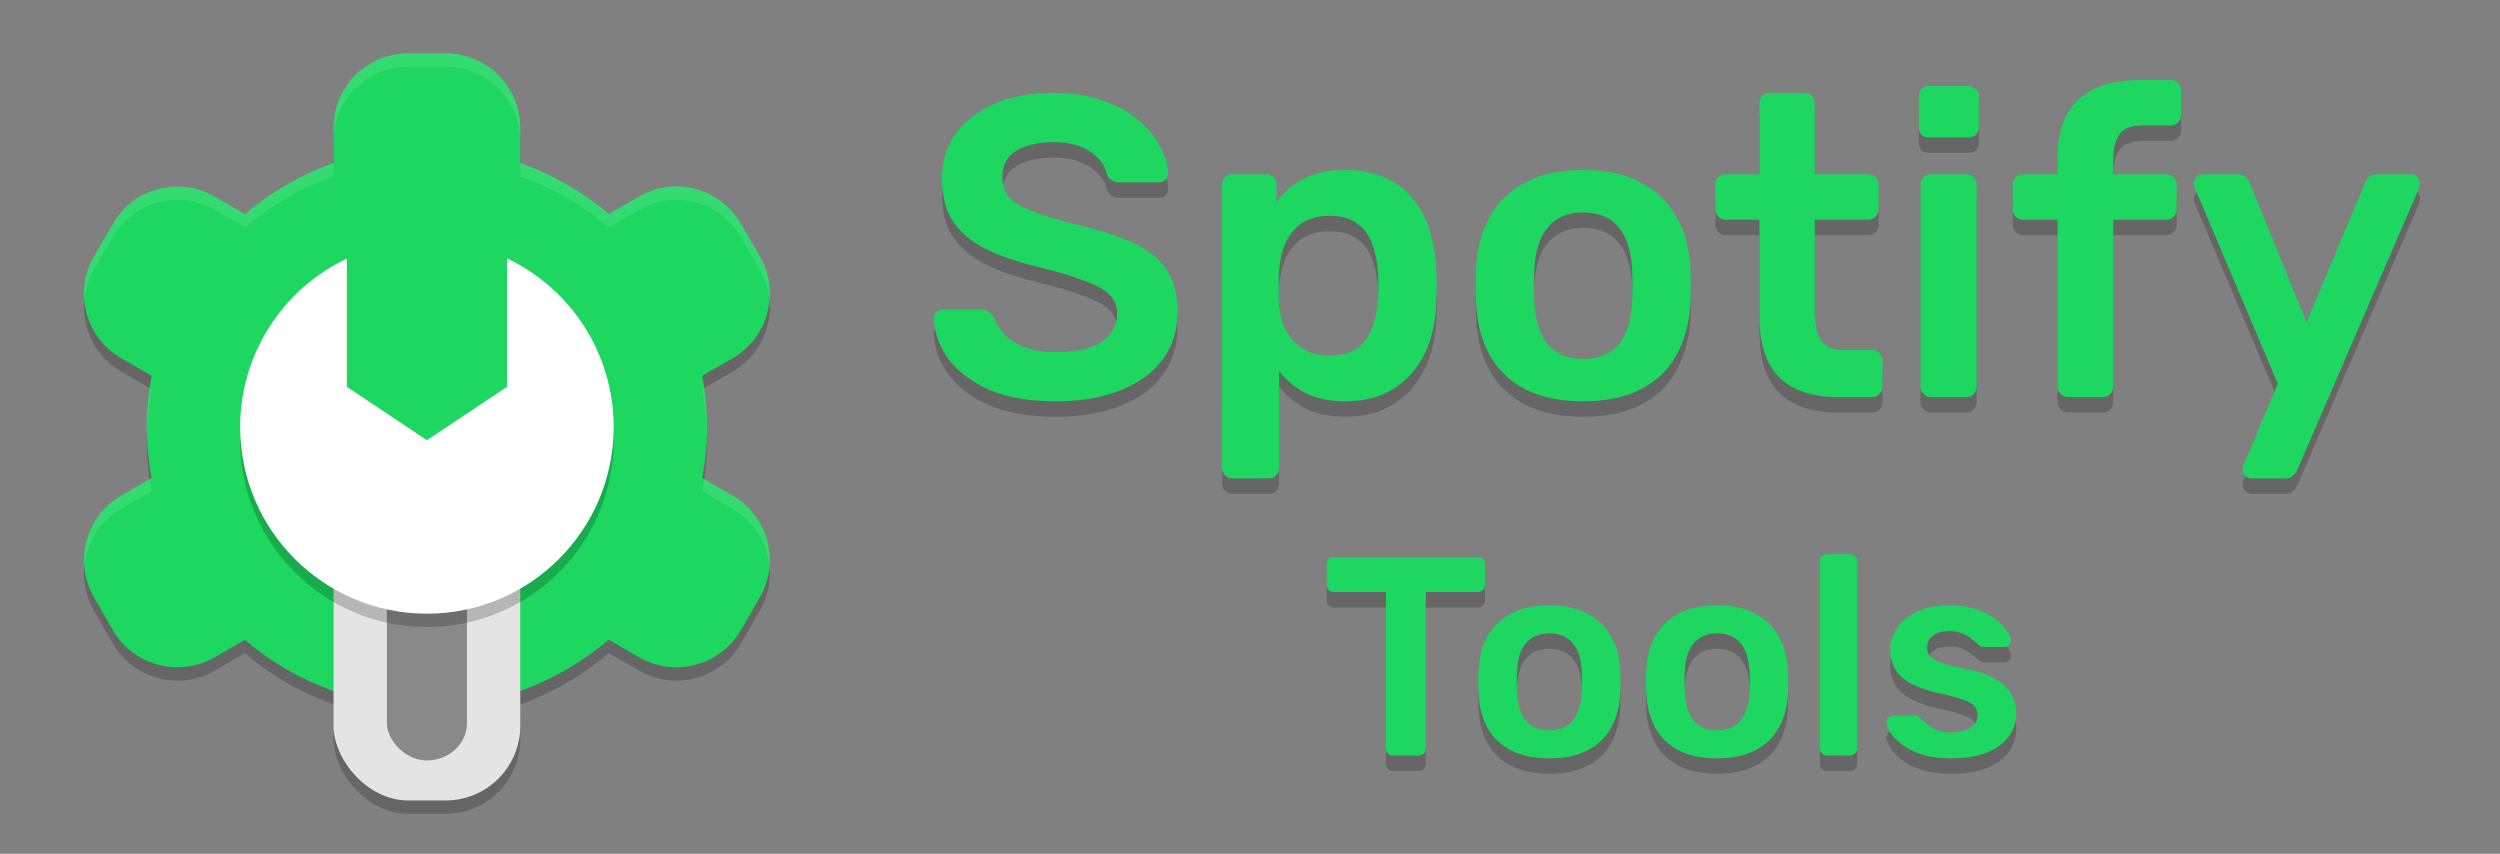 <?xml version="1.0" encoding="UTF-8" standalone="no"?>
<svg
   xmlns:dc="http://purl.org/dc/elements/1.1/"
   xmlns:cc="http://creativecommons.org/ns#"
   xmlns:rdf="http://www.w3.org/1999/02/22-rdf-syntax-ns#"
   xmlns:svg="http://www.w3.org/2000/svg"
   xmlns="http://www.w3.org/2000/svg"
   xmlns:sodipodi="http://sodipodi.sourceforge.net/DTD/sodipodi-0.dtd"
   xmlns:inkscape="http://www.inkscape.org/namespaces/inkscape"
   width="187.391"
   height="64"
   version="1"
   id="svg20"
   sodipodi:docname="banner.svg"
   inkscape:version="1.0.2 (e86c870879, 2021-01-15)">
  <rect width="100%" height="100%" fill="#808080" stroke="none"/>
  <defs
     id="defs24" />
  <sodipodi:namedview
     pagecolor="#ffffff"
     bordercolor="#666666"
     borderopacity="1"
     objecttolerance="10"
     gridtolerance="10"
     guidetolerance="10"
     inkscape:pageopacity="0"
     inkscape:pageshadow="2"
     inkscape:window-width="1916"
     inkscape:window-height="1016"
     id="namedview22"
     showgrid="false"
     inkscape:zoom="5.0546875"
     inkscape:cx="91.018052"
     inkscape:cy="61.9153"
     inkscape:window-x="0"
     inkscape:window-y="0"
     inkscape:window-maximized="0"
     inkscape:current-layer="svg20"
     inkscape:document-rotation="0" />
  <g
     id="g1550">
    <path
       style="opacity:0.2"
       d="m 30.6,5 c -3.102,0 -5.6,2.498 -5.6,5.6 v 2.625 a 21,21 0 0 0 -6.623,3.825 l -2.275,-1.312 c -2.687,-1.551 -6.1,-0.636 -7.651,2.051 l -1.4,2.423 c -1.551,2.687 -0.636,6.1 2.051,7.651 l 2.264,1.307 a 21,21 0 0 0 -0.366,3.831 21,21 0 0 0 0.366,3.831 l -2.264,1.307 c -2.687,1.551 -3.602,4.964 -2.051,7.651 l 1.4,2.423 c 1.551,2.687 4.964,3.602 7.651,2.051 l 2.259,-1.304 a 21,21 0 0 0 13.639,5.042 21,21 0 0 0 13.623,-5.05 l 2.275,1.312 c 2.687,1.551 6.1,0.636 7.651,-2.051 l 1.4,-2.423 c 1.551,-2.687 0.636,-6.1 -2.051,-7.651 l -2.264,-1.307 a 21,21 0 0 0 0.366,-3.831 21,21 0 0 0 -0.366,-3.831 l 2.264,-1.307 c 2.687,-1.551 3.602,-4.964 2.051,-7.651 l -1.4,-2.423 c -1.551,-2.687 -4.964,-3.602 -7.651,-2.051 l -2.259,1.304 a 21,21 0 0 0 -6.639,-3.814 v -2.628 c 0,-3.102 -2.498,-5.6 -5.6,-5.6 z"
       id="path2-6" />
    <path
       style="fill:#1ed760;fill-opacity:1"
       d="m 30.6,4 c -3.102,0 -5.6,2.498 -5.6,5.6 V 12.225 a 21,21 0 0 0 -6.623,3.825 l -2.275,-1.312 c -2.687,-1.551 -6.1,-0.636 -7.651,2.051 l -1.4,2.423 c -1.551,2.687 -0.636,6.1 2.051,7.651 l 2.264,1.307 A 21,21 0 0 0 11,32 a 21,21 0 0 0 0.366,3.831 l -2.264,1.307 c -2.687,1.551 -3.602,4.964 -2.051,7.651 l 1.4,2.423 c 1.551,2.687 4.964,3.602 7.651,2.051 l 2.259,-1.304 A 21,21 0 0 0 32,53 21,21 0 0 0 45.623,47.95 l 2.275,1.312 c 2.687,1.551 6.1,0.636 7.651,-2.051 l 1.4,-2.423 c 1.551,-2.687 0.636,-6.1 -2.051,-7.651 L 52.634,35.831 A 21,21 0 0 0 53,32 21,21 0 0 0 52.634,28.169 l 2.264,-1.307 c 2.687,-1.551 3.602,-4.964 2.051,-7.651 l -1.4,-2.423 c -1.551,-2.687 -4.964,-3.602 -7.651,-2.051 L 45.639,16.042 A 21,21 0 0 0 39,12.228 V 9.6 C 39,6.498 36.503,4 33.4,4 Z"
       id="path6-2" />
    <rect
       style="opacity:0.2"
       width="14"
       height="22.4"
       x="25"
       y="38.6"
       rx="5.6"
       ry="5.6"
       id="rect4" />
    <rect
       style="fill:#e4e4e4"
       width="14"
       height="22.4"
       x="25"
       y="37.6"
       rx="5.6"
       ry="5.6"
       id="rect8" />
    <path
       style="opacity:0.1;fill:#ffffff"
       d="m 30.6,4 c -3.102,0 -5.6,2.497 -5.6,5.6 V 10.6 C 25,7.497 27.498,5 30.6,5 h 2.801 c 3.102,0 5.6,2.497 5.6,5.6 V 9.6 C 39,6.497 36.503,4 33.401,4 Z m -5.6,8.225 a 21,21 0 0 0 -6.623,3.826 l -2.275,-1.312 c -2.687,-1.551 -6.099,-0.636 -7.65,2.051 l -1.4,2.422 c -0.603,1.045 -0.829,2.2 -0.727,3.312 0.07,-0.79 0.303,-1.578 0.727,-2.312 l 1.4,-2.422 c 1.551,-2.687 4.964,-3.602 7.65,-2.051 l 2.275,1.312 a 21,21 0 0 1 6.623,-3.826 z m 14,0.004 v 1 a 21,21 0 0 1 6.639,3.814 l 2.26,-1.305 c 2.687,-1.551 6.099,-0.636 7.65,2.051 l 1.4,2.422 c 0.424,0.734 0.657,1.523 0.727,2.312 0.102,-1.112 -0.123,-2.267 -0.727,-3.312 l -1.4,-2.422 c -1.551,-2.687 -4.964,-3.602 -7.65,-2.051 l -2.26,1.305 A 21,21 0 0 0 39,12.229 Z M 52.768,29.092 52.633,29.17 A 21,21 0 0 1 52.975,32.541 21,21 0 0 0 53,32 21,21 0 0 0 52.768,29.092 Z m -41.529,0.004 A 21,21 0 0 0 11,32 a 21,21 0 0 0 0.025,0.459 21,21 0 0 1 0.342,-3.289 z m 41.523,6.809 a 21,21 0 0 1 -0.129,0.926 l 2.266,1.309 c 1.642,0.948 2.617,2.59 2.777,4.338 0.185,-2.101 -0.825,-4.211 -2.777,-5.338 z m -41.529,0.004 -2.131,1.23 c -1.953,1.127 -2.963,3.237 -2.777,5.338 0.16,-1.748 1.136,-3.39 2.777,-4.338 l 2.266,-1.309 a 21,21 0 0 1 -0.135,-0.922 z"
       id="path16-9" />
    <rect
       style="opacity:0.4"
       width="6"
       height="16.8"
       x="29"
       y="40.2"
       rx="3"
       ry="2.8"
       id="rect10" />
    <path
       style="opacity:0.2"
       d="m 38,20.367 v 9.633 l -6,4 -6,-4 v -9.619 c -4.864,2.309 -7.993,7.208 -8,12.619 0,7.732 6.268,14 14,14 7.732,0 14,-6.268 14,-14 -0.003,-5.415 -3.131,-10.322 -8,-12.633 z"
       id="path12-3" />
    <path
       style="fill:#ffffff"
       d="m 38,19.367 v 9.633 l -6,4 -6,-4 v -9.619 c -4.864,2.309 -7.993,7.208 -8,12.619 0,7.732 6.268,14 14,14 7.732,0 14,-6.268 14,-14 C 45.997,26.584 42.869,21.678 38,19.367 Z"
       id="path14-5" />
  </g>
  <g
     id="g154">
    <g
       aria-label="Spotify
Tools"
       id="text839-9"
       style="font-style:normal;font-variant:normal;font-weight:500;font-stretch:normal;font-size:21.24px;line-height:1.125;font-family:Rubik;-inkscape-font-specification:'Rubik Medium';text-align:center;text-anchor:middle;opacity:0.2;fill:#000000;fill-opacity:1;stroke:none;stroke-width:0.531">
      <path
         d="m 79.144,31.241 q -2.986,0 -5.009,-0.867 -1.991,-0.899 -3.05,-2.312 -1.028,-1.445 -1.092,-3.018 0,-0.289 0.193,-0.482 0.193,-0.193 0.482,-0.193 h 2.858 q 0.417,0 0.61,0.193 0.225,0.161 0.385,0.417 0.193,0.61 0.739,1.22 0.546,0.578 1.477,0.963 0.963,0.385 2.408,0.385 2.312,0 3.436,-0.771 1.156,-0.771 1.156,-2.087 0,-0.931 -0.61,-1.477 -0.61,-0.578 -1.895,-1.028 -1.252,-0.482 -3.339,-0.995 -2.408,-0.578 -4.046,-1.381 -1.606,-0.835 -2.44,-2.087 -0.803,-1.252 -0.803,-3.179 0,-1.862 0.995,-3.307 1.028,-1.445 2.89,-2.28 1.895,-0.835 4.495,-0.835 2.087,0 3.693,0.578 1.606,0.546 2.665,1.477 1.06,0.899 1.606,1.959 0.578,1.028 0.61,2.023 0,0.257 -0.193,0.482 -0.161,0.193 -0.482,0.193 H 83.897 q -0.257,0 -0.514,-0.128 -0.257,-0.128 -0.417,-0.482 -0.193,-0.995 -1.252,-1.702 -1.06,-0.706 -2.729,-0.706 -1.734,0 -2.794,0.642 -1.06,0.642 -1.06,1.991 0,0.899 0.514,1.509 0.546,0.578 1.702,1.028 1.188,0.45 3.115,0.963 2.729,0.61 4.463,1.413 1.734,0.803 2.537,2.055 0.803,1.22 0.803,3.115 0,2.119 -1.156,3.628 -1.124,1.477 -3.179,2.28 -2.055,0.803 -4.784,0.803 z"
         style="font-style:normal;font-variant:normal;font-weight:500;font-stretch:normal;font-size:32.111px;font-family:Rubik;-inkscape-font-specification:'Rubik Medium';text-align:center;text-anchor:middle;fill:#000000;fill-opacity:1;stroke-width:0.531"
         id="path78" />
      <path
         d="m 92.374,37.021 q -0.321,0 -0.546,-0.225 -0.225,-0.225 -0.225,-0.546 V 14.993 q 0,-0.321 0.225,-0.546 0.225,-0.225 0.546,-0.225 h 2.537 q 0.353,0 0.546,0.225 0.225,0.225 0.225,0.546 v 1.284 q 0.771,-1.028 2.023,-1.702 1.252,-0.674 3.115,-0.674 1.702,0 2.954,0.546 1.252,0.546 2.087,1.573 0.835,0.995 1.284,2.376 0.45,1.381 0.514,3.05 0.032,0.546 0.032,1.124 0,0.578 -0.032,1.156 -0.032,1.606 -0.482,2.986 -0.45,1.349 -1.317,2.376 -0.835,0.995 -2.087,1.573 -1.252,0.578 -2.954,0.578 -1.734,0 -2.954,-0.61 -1.22,-0.642 -1.991,-1.67 v 7.289 q 0,0.321 -0.225,0.546 -0.193,0.225 -0.546,0.225 z m 7.257,-9.216 q 1.381,0 2.151,-0.578 0.771,-0.61 1.092,-1.573 0.353,-0.963 0.417,-2.119 0.064,-0.963 0,-1.927 -0.064,-1.156 -0.417,-2.119 -0.321,-0.963 -1.092,-1.541 -0.771,-0.61 -2.151,-0.61 -1.317,0 -2.151,0.61 -0.803,0.61 -1.188,1.573 -0.353,0.931 -0.417,1.927 -0.032,0.578 -0.032,1.22 0,0.642 0.032,1.252 0.032,0.963 0.45,1.862 0.417,0.867 1.22,1.445 0.803,0.578 2.087,0.578 z"
         style="font-style:normal;font-variant:normal;font-weight:500;font-stretch:normal;font-size:32.111px;font-family:Rubik;-inkscape-font-specification:'Rubik Medium';text-align:center;text-anchor:middle;fill:#000000;fill-opacity:1;stroke-width:0.531"
         id="path80" />
      <path
         d="m 118.672,31.241 q -2.569,0 -4.335,-0.899 -1.734,-0.899 -2.665,-2.537 -0.899,-1.638 -1.028,-3.821 -0.032,-0.578 -0.032,-1.413 0,-0.835 0.032,-1.413 0.128,-2.216 1.06,-3.821 0.963,-1.638 2.697,-2.537 1.766,-0.899 4.271,-0.899 2.505,0 4.239,0.899 1.766,0.899 2.697,2.537 0.963,1.606 1.092,3.821 0.032,0.578 0.032,1.413 0,0.835 -0.032,1.413 -0.128,2.184 -1.06,3.821 -0.899,1.638 -2.665,2.537 -1.734,0.899 -4.303,0.899 z m 0,-3.179 q 1.702,0 2.633,-1.06 0.931,-1.092 1.028,-3.179 0.032,-0.482 0.032,-1.252 0,-0.771 -0.032,-1.252 -0.096,-2.055 -1.028,-3.147 -0.931,-1.092 -2.633,-1.092 -1.702,0 -2.633,1.092 -0.931,1.092 -1.028,3.147 -0.032,0.482 -0.032,1.252 0,0.771 0.032,1.252 0.096,2.087 1.028,3.179 0.931,1.06 2.633,1.06 z"
         style="font-style:normal;font-variant:normal;font-weight:500;font-stretch:normal;font-size:32.111px;font-family:Rubik;-inkscape-font-specification:'Rubik Medium';text-align:center;text-anchor:middle;fill:#000000;fill-opacity:1;stroke-width:0.531"
         id="path82" />
      <path
         d="m 137.728,30.92 q -1.927,0 -3.243,-0.674 -1.317,-0.674 -1.959,-1.991 -0.642,-1.349 -0.642,-3.339 V 17.626 h -2.537 q -0.321,0 -0.546,-0.225 -0.225,-0.225 -0.225,-0.546 v -1.862 q 0,-0.321 0.225,-0.546 0.225,-0.225 0.546,-0.225 h 2.537 V 8.892 q 0,-0.321 0.193,-0.546 0.225,-0.225 0.578,-0.225 h 2.601 q 0.321,0 0.546,0.225 0.225,0.225 0.225,0.546 v 5.33 h 4.014 q 0.321,0 0.546,0.225 0.225,0.225 0.225,0.546 v 1.862 q 0,0.321 -0.225,0.546 -0.225,0.225 -0.546,0.225 h -4.014 v 6.968 q 0,1.317 0.45,2.055 0.482,0.739 1.638,0.739 h 2.216 q 0.321,0 0.546,0.225 0.225,0.225 0.225,0.546 v 1.991 q 0,0.321 -0.225,0.546 -0.225,0.225 -0.546,0.225 z"
         style="font-style:normal;font-variant:normal;font-weight:500;font-stretch:normal;font-size:32.111px;font-family:Rubik;-inkscape-font-specification:'Rubik Medium';text-align:center;text-anchor:middle;fill:#000000;fill-opacity:1;stroke-width:0.531"
         id="path84" />
      <path
         d="m 144.728,30.92 q -0.321,0 -0.546,-0.225 -0.225,-0.225 -0.225,-0.546 V 14.993 q 0,-0.321 0.225,-0.546 0.225,-0.225 0.546,-0.225 h 2.665 q 0.353,0 0.546,0.225 0.225,0.225 0.225,0.546 v 15.156 q 0,0.321 -0.225,0.546 -0.193,0.225 -0.546,0.225 z m -0.128,-19.459 q -0.353,0 -0.578,-0.193 -0.193,-0.225 -0.193,-0.578 V 8.378 q 0,-0.321 0.193,-0.546 0.225,-0.225 0.578,-0.225 h 2.922 q 0.353,0 0.578,0.225 0.225,0.225 0.225,0.546 v 2.312 q 0,0.353 -0.225,0.578 -0.225,0.193 -0.578,0.193 z"
         style="font-style:normal;font-variant:normal;font-weight:500;font-stretch:normal;font-size:32.111px;font-family:Rubik;-inkscape-font-specification:'Rubik Medium';text-align:center;text-anchor:middle;fill:#000000;fill-opacity:1;stroke-width:0.531"
         id="path86" />
      <path
         d="m 155.003,30.92 q -0.321,0 -0.546,-0.225 -0.225,-0.225 -0.225,-0.546 V 17.626 h -2.601 q -0.321,0 -0.546,-0.225 -0.225,-0.225 -0.225,-0.546 v -1.862 q 0,-0.321 0.225,-0.546 0.225,-0.225 0.546,-0.225 h 2.601 v -1.317 q 0,-1.927 0.706,-3.179 0.706,-1.284 2.087,-1.927 1.381,-0.642 3.5,-0.642 h 2.184 q 0.353,0 0.546,0.225 0.225,0.225 0.225,0.546 v 1.862 q 0,0.321 -0.225,0.546 -0.193,0.225 -0.546,0.225 h -2.055 q -1.284,0 -1.766,0.642 -0.482,0.642 -0.482,1.862 v 1.156 h 3.982 q 0.353,0 0.546,0.225 0.225,0.225 0.225,0.546 v 1.862 q 0,0.321 -0.225,0.546 -0.193,0.225 -0.546,0.225 h -3.982 v 12.523 q 0,0.321 -0.225,0.546 -0.225,0.225 -0.546,0.225 z"
         style="font-style:normal;font-variant:normal;font-weight:500;font-stretch:normal;font-size:32.111px;font-family:Rubik;-inkscape-font-specification:'Rubik Medium';text-align:center;text-anchor:middle;fill:#000000;fill-opacity:1;stroke-width:0.531"
         id="path88" />
      <path
         d="m 168.747,37.021 q -0.257,0 -0.45,-0.193 -0.193,-0.193 -0.193,-0.45 0,-0.128 0,-0.257 0.032,-0.096 0.128,-0.257 l 2.505,-5.94 -6.165,-14.546 q -0.128,-0.321 -0.128,-0.45 0.032,-0.289 0.225,-0.482 0.193,-0.225 0.482,-0.225 h 2.601 q 0.385,0 0.578,0.193 0.193,0.193 0.289,0.417 l 4.271,10.5 4.399,-10.5 q 0.096,-0.257 0.289,-0.417 0.193,-0.193 0.578,-0.193 h 2.569 q 0.257,0 0.45,0.193 0.225,0.193 0.225,0.45 0,0.193 -0.128,0.514 l -9.087,21.032 q -0.128,0.257 -0.321,0.417 -0.193,0.193 -0.578,0.193 z"
         style="font-style:normal;font-variant:normal;font-weight:500;font-stretch:normal;font-size:32.111px;font-family:Rubik;-inkscape-font-specification:'Rubik Medium';text-align:center;text-anchor:middle;fill:#000000;fill-opacity:1;stroke-width:0.531"
         id="path90" />
      <path
         d="m 104.391,57.788 q -0.212,0 -0.361,-0.149 -0.149,-0.149 -0.149,-0.361 V 45.532 h -3.929 q -0.212,0 -0.361,-0.149 -0.149,-0.149 -0.149,-0.361 v -1.572 q 0,-0.234 0.149,-0.382 0.149,-0.149 0.361,-0.149 h 10.832 q 0.234,0 0.382,0.149 0.149,0.149 0.149,0.382 v 1.572 q 0,0.212 -0.149,0.361 -0.149,0.149 -0.382,0.149 h -3.908 v 11.746 q 0,0.212 -0.149,0.361 -0.149,0.149 -0.382,0.149 z"
         style="font-style:normal;font-variant:normal;font-weight:500;font-stretch:normal;font-family:Rubik;-inkscape-font-specification:'Rubik Medium';text-align:center;baseline-shift:baseline;text-anchor:middle;fill:#000000;fill-opacity:1;stroke-width:0.531"
         id="path92" />
      <path
         d="m 116.135,58 q -1.699,0 -2.867,-0.595 -1.147,-0.595 -1.763,-1.678 -0.595,-1.083 -0.68,-2.528 -0.021,-0.382 -0.021,-0.935 0,-0.552 0.021,-0.935 0.085,-1.466 0.701,-2.528 0.637,-1.083 1.784,-1.678 1.168,-0.595 2.825,-0.595 1.657,0 2.804,0.595 1.168,0.595 1.784,1.678 0.637,1.062 0.722,2.528 0.021,0.382 0.021,0.935 0,0.552 -0.021,0.935 -0.085,1.444 -0.701,2.528 -0.595,1.083 -1.763,1.678 -1.147,0.595 -2.846,0.595 z m 0,-2.103 q 1.126,0 1.742,-0.701 0.616,-0.722 0.68,-2.103 0.021,-0.319 0.021,-0.828 0,-0.51 -0.021,-0.828 -0.064,-1.359 -0.68,-2.082 -0.616,-0.722 -1.742,-0.722 -1.126,0 -1.742,0.722 -0.616,0.722 -0.68,2.082 -0.021,0.319 -0.021,0.828 0,0.51 0.021,0.828 0.064,1.381 0.68,2.103 0.616,0.701 1.742,0.701 z"
         style="font-style:normal;font-variant:normal;font-weight:500;font-stretch:normal;font-family:Rubik;-inkscape-font-specification:'Rubik Medium';text-align:center;baseline-shift:baseline;text-anchor:middle;fill:#000000;fill-opacity:1;stroke-width:0.531"
         id="path94" />
      <path
         d="m 128.709,58 q -1.699,0 -2.867,-0.595 -1.147,-0.595 -1.763,-1.678 -0.595,-1.083 -0.68,-2.528 -0.021,-0.382 -0.021,-0.935 0,-0.552 0.021,-0.935 0.085,-1.466 0.701,-2.528 0.637,-1.083 1.784,-1.678 1.168,-0.595 2.825,-0.595 1.657,0 2.804,0.595 1.168,0.595 1.784,1.678 0.637,1.062 0.722,2.528 0.021,0.382 0.021,0.935 0,0.552 -0.021,0.935 -0.085,1.444 -0.701,2.528 -0.595,1.083 -1.763,1.678 -1.147,0.595 -2.846,0.595 z m 0,-2.103 q 1.126,0 1.742,-0.701 0.616,-0.722 0.68,-2.103 0.021,-0.319 0.021,-0.828 0,-0.51 -0.021,-0.828 -0.064,-1.359 -0.68,-2.082 -0.616,-0.722 -1.742,-0.722 -1.126,0 -1.742,0.722 -0.616,0.722 -0.68,2.082 -0.021,0.319 -0.021,0.828 0,0.51 0.021,0.828 0.064,1.381 0.68,2.103 0.616,0.701 1.742,0.701 z"
         style="font-style:normal;font-variant:normal;font-weight:500;font-stretch:normal;font-family:Rubik;-inkscape-font-specification:'Rubik Medium';text-align:center;baseline-shift:baseline;text-anchor:middle;fill:#000000;fill-opacity:1;stroke-width:0.531"
         id="path96" />
      <path
         d="m 136.928,57.788 q -0.212,0 -0.361,-0.149 -0.149,-0.149 -0.149,-0.361 V 43.217 q 0,-0.212 0.149,-0.361 0.149,-0.149 0.361,-0.149 h 1.763 q 0.212,0 0.361,0.149 0.149,0.149 0.149,0.361 v 14.061 q 0,0.212 -0.149,0.361 -0.149,0.149 -0.361,0.149 z"
         style="font-style:normal;font-variant:normal;font-weight:500;font-stretch:normal;font-family:Rubik;-inkscape-font-specification:'Rubik Medium';text-align:center;baseline-shift:baseline;text-anchor:middle;fill:#000000;fill-opacity:1;stroke-width:0.531"
         id="path98" />
      <path
         d="m 146.21,58 q -1.274,0 -2.188,-0.297 -0.892,-0.297 -1.466,-0.743 -0.573,-0.446 -0.85,-0.892 -0.276,-0.446 -0.297,-0.743 -0.021,-0.234 0.127,-0.361 0.17,-0.149 0.361,-0.149 h 1.678 q 0.085,0 0.149,0.021 0.064,0.021 0.17,0.127 0.276,0.234 0.573,0.489 0.319,0.255 0.743,0.446 0.425,0.17 1.062,0.17 0.828,0 1.381,-0.319 0.573,-0.34 0.573,-0.956 0,-0.446 -0.255,-0.722 -0.234,-0.276 -0.892,-0.489 -0.658,-0.234 -1.869,-0.489 -1.189,-0.276 -1.975,-0.701 -0.786,-0.425 -1.168,-1.062 -0.382,-0.637 -0.382,-1.487 0,-0.828 0.489,-1.572 0.51,-0.765 1.487,-1.253 0.998,-0.489 2.464,-0.489 1.147,0 1.997,0.297 0.85,0.276 1.402,0.701 0.573,0.425 0.871,0.871 0.297,0.425 0.319,0.743 0.021,0.234 -0.127,0.382 -0.149,0.127 -0.34,0.127 h -1.572 q -0.106,0 -0.191,-0.042 -0.085,-0.042 -0.17,-0.106 -0.234,-0.212 -0.51,-0.446 -0.276,-0.234 -0.68,-0.404 -0.382,-0.191 -1.02,-0.191 -0.807,0 -1.232,0.361 -0.425,0.34 -0.425,0.871 0,0.361 0.191,0.637 0.212,0.255 0.828,0.489 0.616,0.234 1.869,0.489 1.423,0.255 2.251,0.765 0.85,0.489 1.189,1.147 0.361,0.637 0.361,1.423 0,0.956 -0.573,1.72 -0.552,0.765 -1.657,1.211 -1.083,0.425 -2.697,0.425 z"
         style="font-style:normal;font-variant:normal;font-weight:500;font-stretch:normal;font-family:Rubik;-inkscape-font-specification:'Rubik Medium';text-align:center;baseline-shift:baseline;text-anchor:middle;fill:#000000;fill-opacity:1;stroke-width:0.531"
         id="path100" />
    </g>
    <g
       aria-label="Spotify
Tools"
       id="text839"
       style="font-style:normal;font-variant:normal;font-weight:500;font-stretch:normal;font-size:21.24px;line-height:1.125;font-family:Rubik;-inkscape-font-specification:'Rubik Medium';text-align:center;text-anchor:middle;fill:#1ed760;fill-opacity:1;stroke:none;stroke-width:0.531">
      <path
         d="m 79.144,30.083 q -2.986,0 -5.009,-0.867 -1.991,-0.899 -3.05,-2.312 -1.028,-1.445 -1.092,-3.018 0,-0.289 0.193,-0.482 0.193,-0.193 0.482,-0.193 h 2.858 q 0.417,0 0.61,0.193 0.225,0.161 0.385,0.417 0.193,0.61 0.739,1.22 0.546,0.578 1.477,0.963 0.963,0.385 2.408,0.385 2.312,0 3.436,-0.771 1.156,-0.771 1.156,-2.087 0,-0.931 -0.61,-1.477 -0.61,-0.578 -1.895,-1.028 -1.252,-0.482 -3.339,-0.995 -2.408,-0.578 -4.046,-1.381 -1.606,-0.835 -2.44,-2.087 -0.803,-1.252 -0.803,-3.179 0,-1.862 0.995,-3.307 1.028,-1.445 2.89,-2.28 1.895,-0.835 4.495,-0.835 2.087,0 3.693,0.578 1.606,0.546 2.665,1.477 1.06,0.899 1.606,1.959 0.578,1.028 0.61,2.023 0,0.257 -0.193,0.482 -0.161,0.193 -0.482,0.193 H 83.897 q -0.257,0 -0.514,-0.128 -0.257,-0.128 -0.417,-0.482 -0.193,-0.995 -1.252,-1.702 -1.06,-0.706 -2.729,-0.706 -1.734,0 -2.794,0.642 -1.06,0.642 -1.06,1.991 0,0.899 0.514,1.509 0.546,0.578 1.702,1.028 1.188,0.45 3.115,0.963 2.729,0.61 4.463,1.413 1.734,0.803 2.537,2.055 0.803,1.22 0.803,3.115 0,2.119 -1.156,3.628 -1.124,1.477 -3.179,2.28 -2.055,0.803 -4.784,0.803 z"
         style="font-style:normal;font-variant:normal;font-weight:500;font-stretch:normal;font-size:32.111px;font-family:Rubik;-inkscape-font-specification:'Rubik Medium';text-align:center;text-anchor:middle;fill:#1ed760;fill-opacity:1;stroke-width:0.531"
         id="path103" />
      <path
         d="m 92.374,35.863 q -0.321,0 -0.546,-0.225 -0.225,-0.225 -0.225,-0.546 V 13.835 q 0,-0.321 0.225,-0.546 0.225,-0.225 0.546,-0.225 h 2.537 q 0.353,0 0.546,0.225 0.225,0.225 0.225,0.546 v 1.284 q 0.771,-1.028 2.023,-1.702 1.252,-0.674 3.115,-0.674 1.702,0 2.954,0.546 1.252,0.546 2.087,1.573 0.835,0.995 1.284,2.376 0.45,1.381 0.514,3.05 0.032,0.546 0.032,1.124 0,0.578 -0.032,1.156 -0.032,1.606 -0.482,2.986 -0.45,1.349 -1.317,2.376 -0.835,0.995 -2.087,1.573 -1.252,0.578 -2.954,0.578 -1.734,0 -2.954,-0.61 -1.22,-0.642 -1.991,-1.67 v 7.289 q 0,0.321 -0.225,0.546 -0.193,0.225 -0.546,0.225 z m 7.257,-9.216 q 1.381,0 2.151,-0.578 0.771,-0.61 1.092,-1.573 0.353,-0.963 0.417,-2.119 0.064,-0.963 0,-1.927 -0.064,-1.156 -0.417,-2.119 -0.321,-0.963 -1.092,-1.541 -0.771,-0.61 -2.151,-0.61 -1.317,0 -2.151,0.61 -0.803,0.61 -1.188,1.573 -0.353,0.931 -0.417,1.927 -0.032,0.578 -0.032,1.22 0,0.642 0.032,1.252 0.032,0.963 0.45,1.862 0.417,0.867 1.22,1.445 0.803,0.578 2.087,0.578 z"
         style="font-style:normal;font-variant:normal;font-weight:500;font-stretch:normal;font-size:32.111px;font-family:Rubik;-inkscape-font-specification:'Rubik Medium';text-align:center;text-anchor:middle;fill:#1ed760;fill-opacity:1;stroke-width:0.531"
         id="path105" />
      <path
         d="m 118.672,30.083 q -2.569,0 -4.335,-0.899 -1.734,-0.899 -2.665,-2.537 -0.899,-1.638 -1.028,-3.821 -0.032,-0.578 -0.032,-1.413 0,-0.835 0.032,-1.413 0.128,-2.216 1.06,-3.821 0.963,-1.638 2.697,-2.537 1.766,-0.899 4.271,-0.899 2.505,0 4.239,0.899 1.766,0.899 2.697,2.537 0.963,1.606 1.092,3.821 0.032,0.578 0.032,1.413 0,0.835 -0.032,1.413 -0.128,2.184 -1.06,3.821 -0.899,1.638 -2.665,2.537 -1.734,0.899 -4.303,0.899 z m 0,-3.179 q 1.702,0 2.633,-1.06 0.931,-1.092 1.028,-3.179 0.032,-0.482 0.032,-1.252 0,-0.771 -0.032,-1.252 -0.096,-2.055 -1.028,-3.147 -0.931,-1.092 -2.633,-1.092 -1.702,0 -2.633,1.092 -0.931,1.092 -1.028,3.147 -0.032,0.482 -0.032,1.252 0,0.771 0.032,1.252 0.096,2.087 1.028,3.179 0.931,1.06 2.633,1.06 z"
         style="font-style:normal;font-variant:normal;font-weight:500;font-stretch:normal;font-size:32.111px;font-family:Rubik;-inkscape-font-specification:'Rubik Medium';text-align:center;text-anchor:middle;fill:#1ed760;fill-opacity:1;stroke-width:0.531"
         id="path107" />
      <path
         d="m 137.728,29.762 q -1.927,0 -3.243,-0.674 -1.317,-0.674 -1.959,-1.991 -0.642,-1.349 -0.642,-3.339 v -7.289 h -2.537 q -0.321,0 -0.546,-0.225 -0.225,-0.225 -0.225,-0.546 v -1.862 q 0,-0.321 0.225,-0.546 0.225,-0.225 0.546,-0.225 h 2.537 V 7.734 q 0,-0.321 0.193,-0.546 0.225,-0.225 0.578,-0.225 h 2.601 q 0.321,0 0.546,0.225 0.225,0.225 0.225,0.546 v 5.33 h 4.014 q 0.321,0 0.546,0.225 0.225,0.225 0.225,0.546 v 1.862 q 0,0.321 -0.225,0.546 -0.225,0.225 -0.546,0.225 h -4.014 v 6.968 q 0,1.317 0.45,2.055 0.482,0.739 1.638,0.739 h 2.216 q 0.321,0 0.546,0.225 0.225,0.225 0.225,0.546 v 1.991 q 0,0.321 -0.225,0.546 -0.225,0.225 -0.546,0.225 z"
         style="font-style:normal;font-variant:normal;font-weight:500;font-stretch:normal;font-size:32.111px;font-family:Rubik;-inkscape-font-specification:'Rubik Medium';text-align:center;text-anchor:middle;fill:#1ed760;fill-opacity:1;stroke-width:0.531"
         id="path109" />
      <path
         d="m 144.728,29.762 q -0.321,0 -0.546,-0.225 -0.225,-0.225 -0.225,-0.546 V 13.835 q 0,-0.321 0.225,-0.546 0.225,-0.225 0.546,-0.225 h 2.665 q 0.353,0 0.546,0.225 0.225,0.225 0.225,0.546 v 15.156 q 0,0.321 -0.225,0.546 -0.193,0.225 -0.546,0.225 z m -0.128,-19.459 q -0.353,0 -0.578,-0.193 -0.193,-0.225 -0.193,-0.578 V 7.22 q 0,-0.321 0.193,-0.546 0.225,-0.225 0.578,-0.225 h 2.922 q 0.353,0 0.578,0.225 0.225,0.225 0.225,0.546 v 2.312 q 0,0.353 -0.225,0.578 -0.225,0.193 -0.578,0.193 z"
         style="font-style:normal;font-variant:normal;font-weight:500;font-stretch:normal;font-size:32.111px;font-family:Rubik;-inkscape-font-specification:'Rubik Medium';text-align:center;text-anchor:middle;fill:#1ed760;fill-opacity:1;stroke-width:0.531"
         id="path111" />
      <path
         d="m 155.003,29.762 q -0.321,0 -0.546,-0.225 -0.225,-0.225 -0.225,-0.546 V 16.468 h -2.601 q -0.321,0 -0.546,-0.225 -0.225,-0.225 -0.225,-0.546 v -1.862 q 0,-0.321 0.225,-0.546 0.225,-0.225 0.546,-0.225 h 2.601 v -1.317 q 0,-1.927 0.706,-3.179 0.706,-1.284 2.087,-1.927 1.381,-0.642 3.5,-0.642 h 2.184 q 0.353,0 0.546,0.225 0.225,0.225 0.225,0.546 v 1.862 q 0,0.321 -0.225,0.546 -0.193,0.225 -0.546,0.225 h -2.055 q -1.284,0 -1.766,0.642 -0.482,0.642 -0.482,1.862 v 1.156 h 3.982 q 0.353,0 0.546,0.225 0.225,0.225 0.225,0.546 v 1.862 q 0,0.321 -0.225,0.546 -0.193,0.225 -0.546,0.225 h -3.982 v 12.523 q 0,0.321 -0.225,0.546 -0.225,0.225 -0.546,0.225 z"
         style="font-style:normal;font-variant:normal;font-weight:500;font-stretch:normal;font-size:32.111px;font-family:Rubik;-inkscape-font-specification:'Rubik Medium';text-align:center;text-anchor:middle;fill:#1ed760;fill-opacity:1;stroke-width:0.531"
         id="path113" />
      <path
         d="m 168.747,35.863 q -0.257,0 -0.45,-0.193 -0.193,-0.193 -0.193,-0.45 0,-0.128 0,-0.257 0.032,-0.096 0.128,-0.257 l 2.505,-5.94 -6.165,-14.546 q -0.128,-0.321 -0.128,-0.45 0.032,-0.289 0.225,-0.482 0.193,-0.225 0.482,-0.225 h 2.601 q 0.385,0 0.578,0.193 0.193,0.193 0.289,0.417 l 4.271,10.5 4.399,-10.5 q 0.096,-0.257 0.289,-0.417 0.193,-0.193 0.578,-0.193 h 2.569 q 0.257,0 0.45,0.193 0.225,0.193 0.225,0.45 0,0.193 -0.128,0.514 l -9.087,21.032 q -0.128,0.257 -0.321,0.417 -0.193,0.193 -0.578,0.193 z"
         style="font-style:normal;font-variant:normal;font-weight:500;font-stretch:normal;font-size:32.111px;font-family:Rubik;-inkscape-font-specification:'Rubik Medium';text-align:center;text-anchor:middle;fill:#1ed760;fill-opacity:1;stroke-width:0.531"
         id="path115" />
      <path
         d="m 104.391,56.629 q -0.212,0 -0.361,-0.149 -0.149,-0.149 -0.149,-0.361 V 44.374 h -3.929 q -0.212,0 -0.361,-0.149 -0.149,-0.149 -0.149,-0.361 v -1.572 q 0,-0.234 0.149,-0.382 0.149,-0.149 0.361,-0.149 h 10.832 q 0.234,0 0.382,0.149 0.149,0.149 0.149,0.382 v 1.572 q 0,0.212 -0.149,0.361 -0.149,0.149 -0.382,0.149 h -3.908 v 11.746 q 0,0.212 -0.149,0.361 -0.149,0.149 -0.382,0.149 z"
         style="font-style:normal;font-variant:normal;font-weight:500;font-stretch:normal;font-family:Rubik;-inkscape-font-specification:'Rubik Medium';text-align:center;baseline-shift:baseline;text-anchor:middle;fill:#1ed760;fill-opacity:1;stroke-width:0.531"
         id="path117" />
      <path
         d="m 116.135,56.842 q -1.699,0 -2.867,-0.595 -1.147,-0.595 -1.763,-1.678 -0.595,-1.083 -0.68,-2.528 -0.021,-0.382 -0.021,-0.935 0,-0.552 0.021,-0.935 0.085,-1.466 0.701,-2.528 0.637,-1.083 1.784,-1.678 1.168,-0.595 2.825,-0.595 1.657,0 2.804,0.595 1.168,0.595 1.784,1.678 0.637,1.062 0.722,2.528 0.021,0.382 0.021,0.935 0,0.552 -0.021,0.935 -0.085,1.444 -0.701,2.528 -0.595,1.083 -1.763,1.678 -1.147,0.595 -2.846,0.595 z m 0,-2.103 q 1.126,0 1.742,-0.701 0.616,-0.722 0.68,-2.103 0.021,-0.319 0.021,-0.828 0,-0.51 -0.021,-0.828 -0.064,-1.359 -0.68,-2.082 -0.616,-0.722 -1.742,-0.722 -1.126,0 -1.742,0.722 -0.616,0.722 -0.68,2.082 -0.021,0.319 -0.021,0.828 0,0.51 0.021,0.828 0.064,1.381 0.68,2.103 0.616,0.701 1.742,0.701 z"
         style="font-style:normal;font-variant:normal;font-weight:500;font-stretch:normal;font-family:Rubik;-inkscape-font-specification:'Rubik Medium';text-align:center;baseline-shift:baseline;text-anchor:middle;fill:#1ed760;fill-opacity:1;stroke-width:0.531"
         id="path119" />
      <path
         d="m 128.709,56.842 q -1.699,0 -2.867,-0.595 -1.147,-0.595 -1.763,-1.678 -0.595,-1.083 -0.68,-2.528 -0.021,-0.382 -0.021,-0.935 0,-0.552 0.021,-0.935 0.085,-1.466 0.701,-2.528 0.637,-1.083 1.784,-1.678 1.168,-0.595 2.825,-0.595 1.657,0 2.804,0.595 1.168,0.595 1.784,1.678 0.637,1.062 0.722,2.528 0.021,0.382 0.021,0.935 0,0.552 -0.021,0.935 -0.085,1.444 -0.701,2.528 -0.595,1.083 -1.763,1.678 -1.147,0.595 -2.846,0.595 z m 0,-2.103 q 1.126,0 1.742,-0.701 0.616,-0.722 0.68,-2.103 0.021,-0.319 0.021,-0.828 0,-0.51 -0.021,-0.828 -0.064,-1.359 -0.68,-2.082 -0.616,-0.722 -1.742,-0.722 -1.126,0 -1.742,0.722 -0.616,0.722 -0.68,2.082 -0.021,0.319 -0.021,0.828 0,0.51 0.021,0.828 0.064,1.381 0.68,2.103 0.616,0.701 1.742,0.701 z"
         style="font-style:normal;font-variant:normal;font-weight:500;font-stretch:normal;font-family:Rubik;-inkscape-font-specification:'Rubik Medium';text-align:center;baseline-shift:baseline;text-anchor:middle;fill:#1ed760;fill-opacity:1;stroke-width:0.531"
         id="path121" />
      <path
         d="m 136.928,56.629 q -0.212,0 -0.361,-0.149 -0.149,-0.149 -0.149,-0.361 V 42.059 q 0,-0.212 0.149,-0.361 0.149,-0.149 0.361,-0.149 h 1.763 q 0.212,0 0.361,0.149 0.149,0.149 0.149,0.361 v 14.061 q 0,0.212 -0.149,0.361 -0.149,0.149 -0.361,0.149 z"
         style="font-style:normal;font-variant:normal;font-weight:500;font-stretch:normal;font-family:Rubik;-inkscape-font-specification:'Rubik Medium';text-align:center;baseline-shift:baseline;text-anchor:middle;fill:#1ed760;fill-opacity:1;stroke-width:0.531"
         id="path123" />
      <path
         d="m 146.21,56.842 q -1.274,0 -2.188,-0.297 -0.892,-0.297 -1.466,-0.743 -0.573,-0.446 -0.85,-0.892 -0.276,-0.446 -0.297,-0.743 -0.021,-0.234 0.127,-0.361 0.17,-0.149 0.361,-0.149 h 1.678 q 0.085,0 0.149,0.021 0.064,0.021 0.17,0.127 0.276,0.234 0.573,0.489 0.319,0.255 0.743,0.446 0.425,0.17 1.062,0.17 0.828,0 1.381,-0.319 0.573,-0.34 0.573,-0.956 0,-0.446 -0.255,-0.722 -0.234,-0.276 -0.892,-0.489 -0.658,-0.234 -1.869,-0.489 -1.189,-0.276 -1.975,-0.701 -0.786,-0.425 -1.168,-1.062 -0.382,-0.637 -0.382,-1.487 0,-0.828 0.489,-1.572 0.51,-0.765 1.487,-1.253 0.998,-0.489 2.464,-0.489 1.147,0 1.997,0.297 0.85,0.276 1.402,0.701 0.573,0.425 0.871,0.871 0.297,0.425 0.319,0.743 0.021,0.234 -0.127,0.382 -0.149,0.127 -0.34,0.127 h -1.572 q -0.106,0 -0.191,-0.042 -0.085,-0.042 -0.17,-0.106 -0.234,-0.212 -0.51,-0.446 -0.276,-0.234 -0.68,-0.404 -0.382,-0.191 -1.02,-0.191 -0.807,0 -1.232,0.361 -0.425,0.34 -0.425,0.871 0,0.361 0.191,0.637 0.212,0.255 0.828,0.489 0.616,0.234 1.869,0.489 1.423,0.255 2.251,0.765 0.85,0.489 1.189,1.147 0.361,0.637 0.361,1.423 0,0.956 -0.573,1.72 -0.552,0.765 -1.657,1.211 -1.083,0.425 -2.697,0.425 z"
         style="font-style:normal;font-variant:normal;font-weight:500;font-stretch:normal;font-family:Rubik;-inkscape-font-specification:'Rubik Medium';text-align:center;baseline-shift:baseline;text-anchor:middle;fill:#1ed760;fill-opacity:1;stroke-width:0.531"
         id="path125" />
    </g>
  </g>
</svg>
